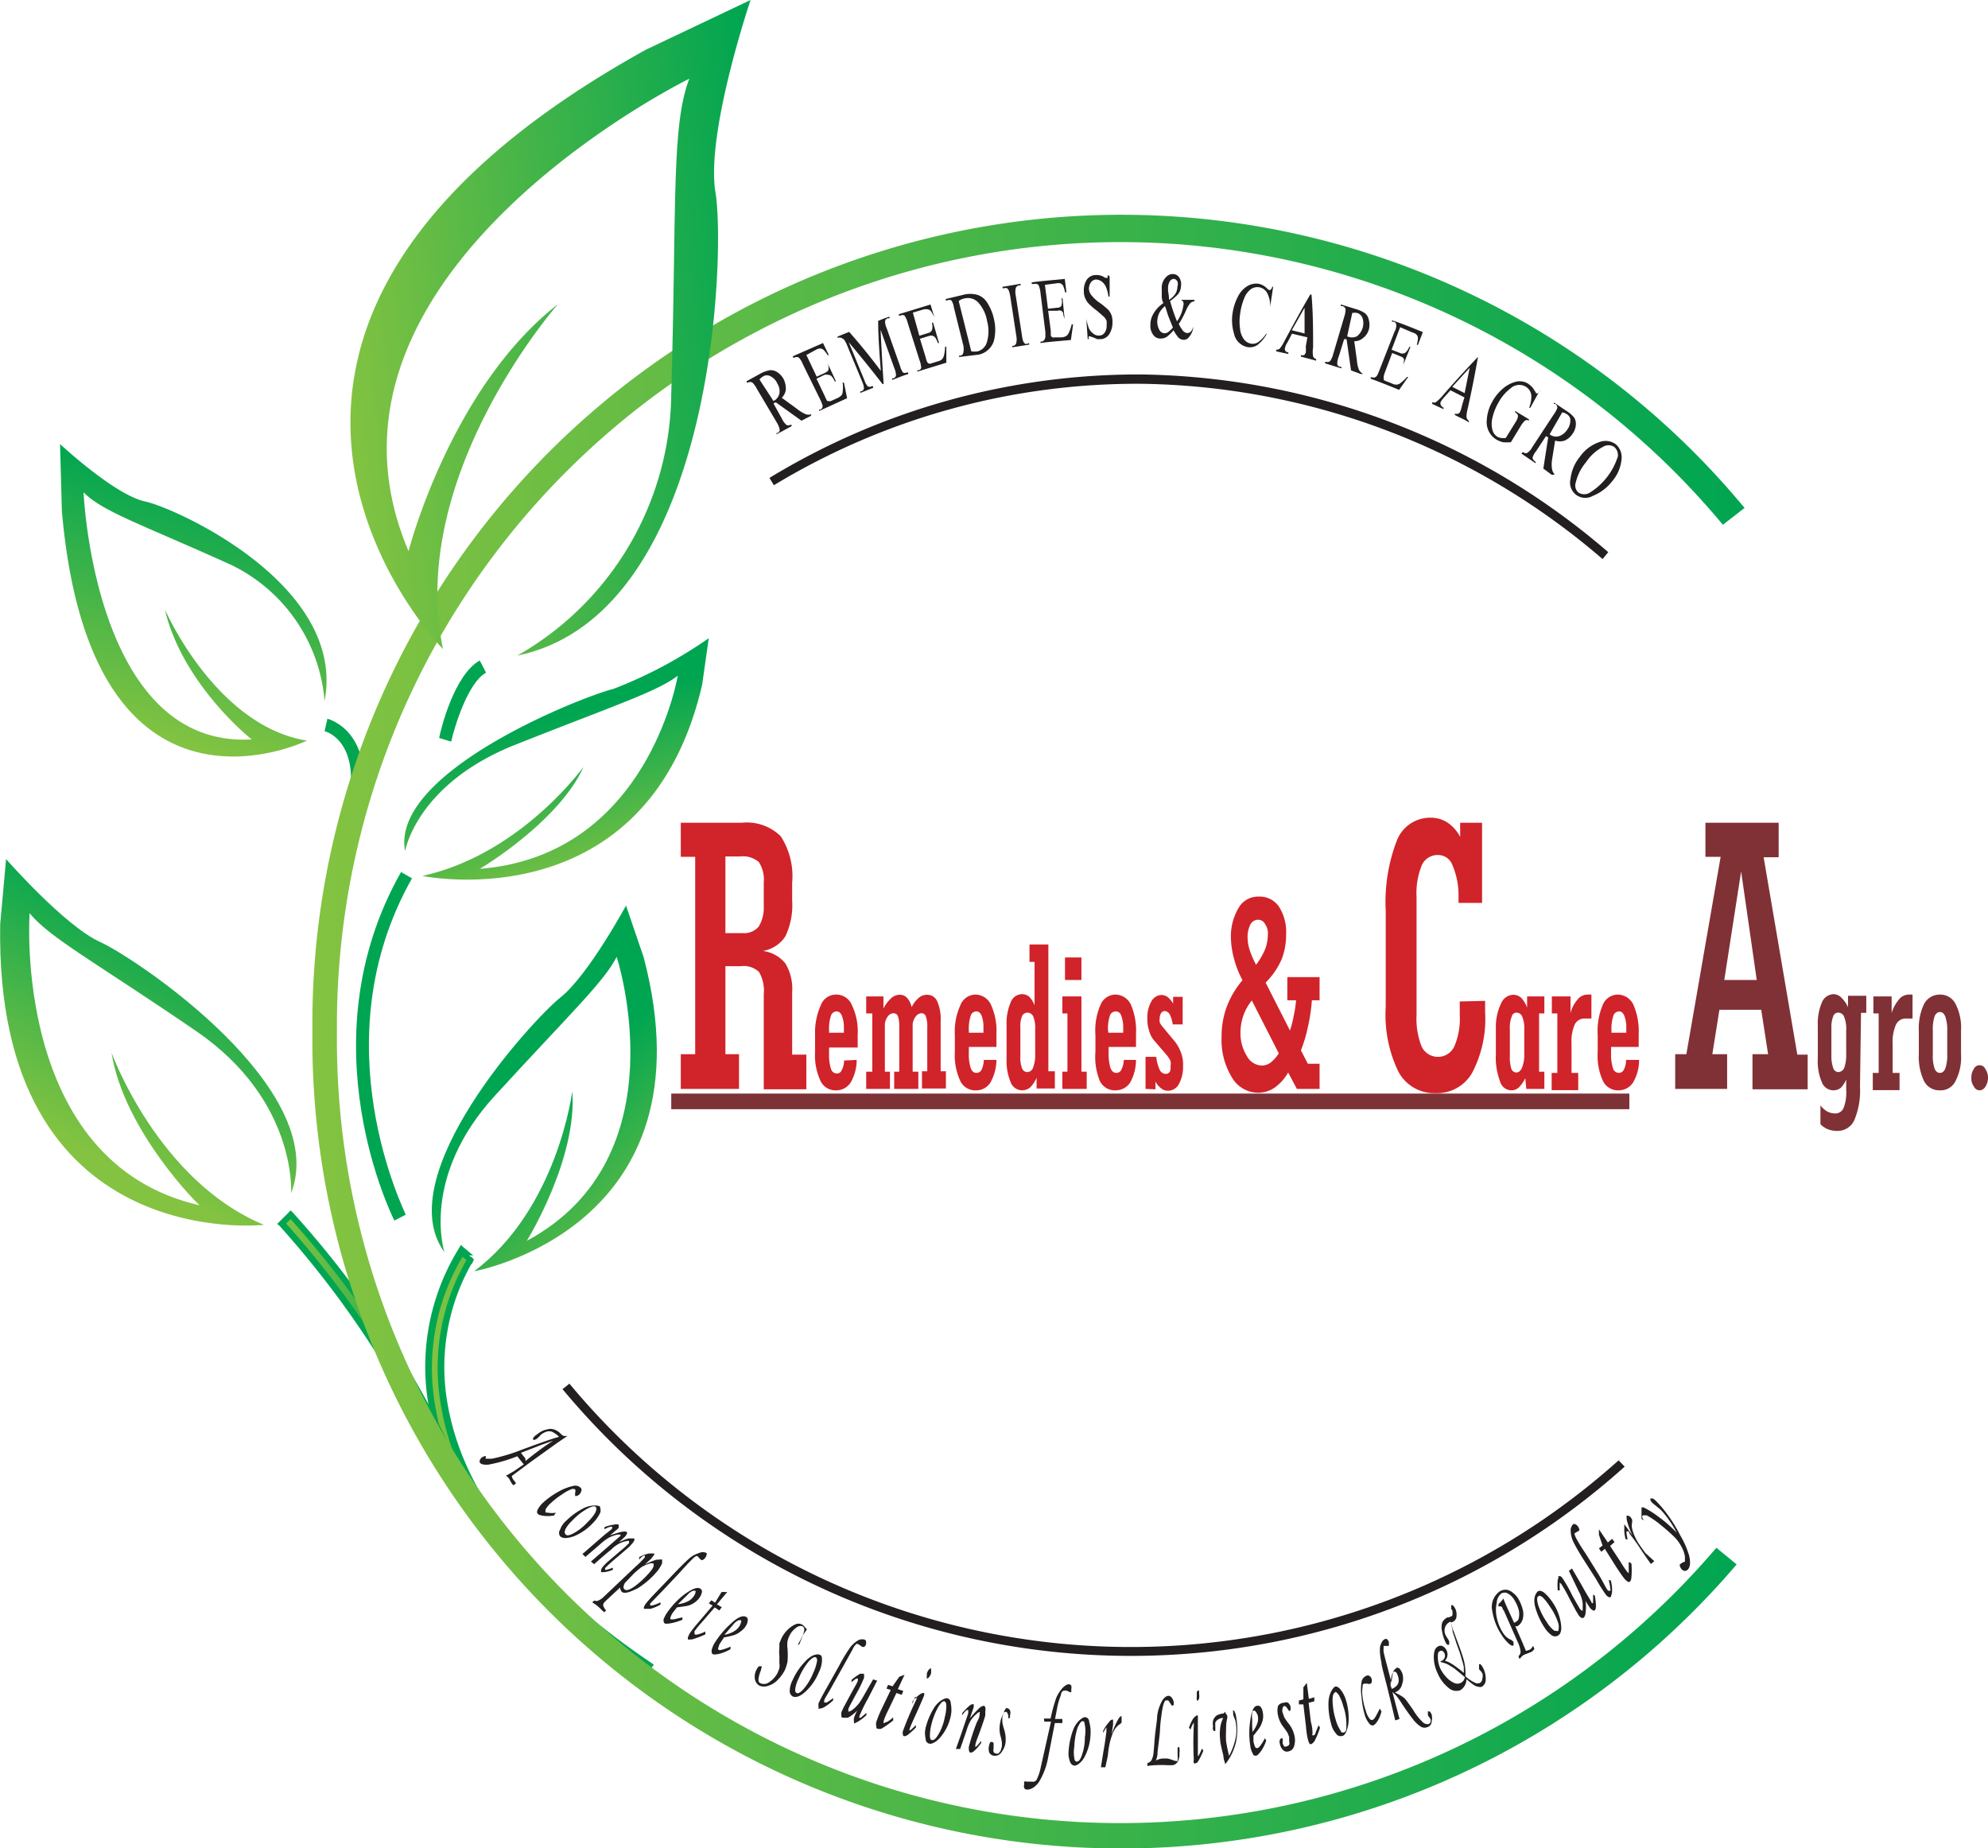 <svg id="Layer_1" data-name="Layer 1" xmlns="http://www.w3.org/2000/svg" xmlns:xlink="http://www.w3.org/1999/xlink" viewBox="0 0 98 91.11"><defs><linearGradient id="linear-gradient" x1="525.25" y1="-335.68" x2="538.13" y2="-335.68" gradientTransform="translate(223.77 635.95) rotate(-74.73)" gradientUnits="userSpaceOnUse"><stop offset="0" stop-color="#84c341"/><stop offset="1" stop-color="#00a551"/></linearGradient><linearGradient id="linear-gradient-2" x1="378.14" y1="-277.84" x2="390.88" y2="-277.84" gradientTransform="matrix(0.43, -0.85, 1.13, 0.58, 184.24, 542.61)" xlink:href="#linear-gradient"/><linearGradient id="linear-gradient-3" x1="704.11" y1="303.38" x2="712.22" y2="303.38" gradientTransform="matrix(-0.34, -1.01, -1.67, 0.48, 806.59, 613.71)" xlink:href="#linear-gradient"/><linearGradient id="linear-gradient-4" x1="971.32" y1="226.05" x2="985.11" y2="226.05" gradientTransform="matrix(-0.5, -0.54, -0.8, 0.7, 732.48, 431.24)" xlink:href="#linear-gradient"/><linearGradient id="linear-gradient-5" x1="52.14" y1="76.59" x2="63.01" y2="76.59" gradientTransform="matrix(1, 0, 0, 1, 0, 0)" xlink:href="#linear-gradient"/><linearGradient id="linear-gradient-6" x1="44.88" y1="70.6" x2="53.43" y2="70.6" gradientTransform="matrix(1, 0, 0, 1, 0, 0)" xlink:href="#linear-gradient"/><linearGradient id="linear-gradient-7" x1="46.4" y1="55.32" x2="116.95" y2="55.32" gradientTransform="matrix(1, 0, 0, 1, 0, 0)" xlink:href="#linear-gradient"/><linearGradient id="linear-gradient-8" x1="125.94" y1="-10.81" x2="144.44" y2="-10.81" gradientTransform="matrix(1.18, -0.13, 0.12, 1.09, -99.75, 50.8)" xlink:href="#linear-gradient"/><linearGradient id="linear-gradient-9" x1="115.39" y1="31.29" x2="115.39" y2="31.29" gradientTransform="matrix(1, 0, 0, 1, 0, 0)" xlink:href="#linear-gradient"/></defs><path d="M39.13,34.49s2.5,5.74,7,6.46c0,0-10.65,5.23-12.08-11.33l-.09-3.29s2.69,2.51,4.19,2.83S48.09,33.27,47,39a8.19,8.19,0,0,0-4.62-6.72c-4.42-2-6.33-2.62-7.26-3.57,0,0,.52,12.64,8.29,12.18C43.43,40.92,40,38.2,39.13,34.49Z" transform="translate(-31 -4.44)" style="fill-rule:evenodd;fill:url(#linear-gradient)"/><path d="M36.5,56.34s2.29,6.32,7.51,8.48c0,0-13.29,1.51-13-14.83l.29-3.2s2.89,3.3,4.64,4.09,11.38,7.23,9.41,12.39c0,0,.32-4.58-4.68-8s-7.21-4.59-8.21-5.81c0,0-.89,12.3,8.39,14.4C40.84,63.91,37.1,60.18,36.5,56.34Z" transform="translate(-31 -4.44)" style="fill-rule:evenodd;fill:url(#linear-gradient-2)"/><path d="M59.76,42.25s-3.09,4.31-7.94,5.37c0,0,11.06,2.3,13.79-9.41l.33-2.31a22,22,0,0,1-4.7,2.5c-1.63.41-11,4.12-10.27,8,0,0,.55-3.31,5.44-5.25s7-2.62,8-3.4c0,0-1.46,8.87-9.76,9.52C54.69,47.26,58.56,44.94,59.76,42.25Z" transform="translate(-31 -4.44)" style="fill-rule:evenodd;fill:url(#linear-gradient-3)"/><path d="M59.21,58.24s-.72,5.78-4.84,8.87c0,0,11.87-2.11,8.36-15.48l-.87-2.55S60,52.52,58.63,53.61s-8.46,8.81-5.72,12.56c0,0-1.21-3.68,2.49-7.72s5.36-5.59,6-6.84c0,0,3.23,9.88-4.43,14C57,65.56,59.47,61.55,59.21,58.24Z" transform="translate(-31 -4.44)" style="fill-rule:evenodd;fill:url(#linear-gradient-4)"/><path d="M53.74,66.09a10.93,10.93,0,0,0-1.4,7.9c.84,4.64,4.32,9,10.32,13.1l.35-.53c-5.85-4-9.23-8.22-10-12.67a10.54,10.54,0,0,1,1.29-7.44l0,0Z" transform="translate(-31 -4.44)" style="fill:url(#linear-gradient-5)"/><path d="M53.61,66a11.09,11.09,0,0,0-1.43,8c.86,4.68,4.35,9.11,10.39,13.2l.13.09.09-.14.35-.52.09-.13-.13-.09c-5.81-3.93-9.17-8.16-10-12.57a10.35,10.35,0,0,1,1.27-7.32l-.26-.19,0,0,.22,0-.48-.4-.13-.12Zm.73.59,0,0-.25-.19a10.65,10.65,0,0,0-1.31,7.56c.82,4.5,4.23,8.8,10.11,12.77l0-.22-.35.53.22,0c-6-4-9.42-8.4-10.25-13a10.76,10.76,0,0,1,1.37-7.78l-.23,0,.47.41.13.1Z" transform="translate(-31 -4.44)" style="fill:#00a551"/><path d="M44.88,64.75h0a47.11,47.11,0,0,1,8,12.16l.57-.28a48.68,48.68,0,0,0-8.1-12.33Z" transform="translate(-31 -4.44)" style="fill:url(#linear-gradient-6)"/><path d="M44.77,64.86A47.78,47.78,0,0,1,52.72,77l.07.15.14-.07.57-.27.14-.07-.06-.14a48.34,48.34,0,0,0-8.14-12.38l-.11-.11-.11.11-.45.45-.11.11Zm.45-.44h0A48.08,48.08,0,0,1,53.29,76.7l.08-.21-.57.28.2.07a48.3,48.3,0,0,0-8-12.2v.22l.44-.44Z" transform="translate(-31 -4.44)" style="fill:#00a551"/><path d="M51.05,47.59" transform="translate(-31 -4.44)" style="fill:none"/><path d="M51,64.32h0c0-.08-4.28-8.47.31-16.58l-.54-.31c-4.77,8.41-.37,17.09-.33,17.18Z" transform="translate(-31 -4.44)" style="fill:#00a551"/><path d="M47,40.49h0c.07,0,1.88.51,1.12,3.85l.61.15c.91-4-1.57-4.61-1.59-4.62Z" transform="translate(-31 -4.44)" style="fill:#00a551"/><path d="M117,29.48A39.88,39.88,0,0,0,46.4,55.31a39.87,39.87,0,0,0,70.21,26.25l-1-.82a38.61,38.61,0,0,1-68-25.43,38.62,38.62,0,0,1,68.32-25Z" transform="translate(-31 -4.44)" style="fill:url(#linear-gradient-7)"/><path d="M58.5,19.44s-7.45,8.46-5.66,17c0,0-15.25-15.56,10-29.55L68,4.44S65.78,11,66.27,13.93s0,20.8-9.77,22.83a15,15,0,0,0,7.59-12.93c.27-9.32,0-13.19.89-15.51,0,0-19.65,9.64-13.84,23.29C51.14,31.61,53.2,23.57,58.5,19.44Z" transform="translate(-31 -4.44)" style="fill-rule:evenodd;fill:url(#linear-gradient-8)"/><path d="M53.24,41h0c.18-.78.83-2.91,1.72-3.4L54.65,37c-1.29.72-1.95,3.51-2,3.82Z" transform="translate(-31 -4.44)" style="fill:#00a551"/><path d="M115.39,31.29" transform="translate(-31 -4.44)" style="fill-rule:evenodd;fill:url(#linear-gradient-9)"/><path d="M56,75.19a37.82,37.82,0,0,0,57.08,3.86" transform="translate(-31 -4.44)" style="fill:none"/><path d="M56,75.19a37.82,37.82,0,0,0,57.08,3.86" transform="translate(-31 -4.44)" style="fill:none"/><path d="M56.31,77.39a.37.37,0,0,1-.08-.19l.93-.69,1.31-.94.5-.34h-.18a.56.56,0,0,1-.17-.13.69.69,0,0,0-.21-.15.6.6,0,0,0-.3-.07,1.57,1.57,0,0,0-.33.08,1.42,1.42,0,0,0-.33.21.47.47,0,0,0-.16.15.09.09,0,0,0,0,.1s0,0,.07,0l.1-.05.11-.1.09-.1a.91.91,0,0,1,.27-.15.44.44,0,0,1,.28,0,1.21,1.21,0,0,1,.35.25c-.4.11-1,.33-1.82.63a9,9,0,0,1-1.49.45c-.16,0-.27,0-.3,0s0,0,0-.12l0,0a.11.11,0,0,0-.08,0l-.11.05a.38.38,0,0,0-.1.13.15.15,0,0,0,0,.14c.06.08.21.11.43.09a7.52,7.52,0,0,0,1.41-.41l.32.4-.48.33-.4.23a.69.69,0,0,1,.15.13l.08.15.07.12.07.07.13-.1Zm.58-1.07c-.1-.11-.16-.2-.21-.26l1-.39.59-.21c-.3.19-.75.5-1.36,1Z" transform="translate(-31 -4.44)" style="fill:#231f20"/><path d="M57.89,79s0-.08,0-.14a1.18,1.18,0,0,1,.26-.32,4,4,0,0,1,.57-.44,2,2,0,0,1,.43-.24.24.24,0,0,1,.2,0,.19.19,0,0,1,0,.16c0,.08,0,.13,0,.16a.09.09,0,0,0,.09,0,.25.25,0,0,0,.12-.07.36.36,0,0,0,.1-.18.15.15,0,0,0-.05-.16.37.37,0,0,0-.34-.08,2.53,2.53,0,0,0-.73.28,3.93,3.93,0,0,0-.74.52,1.35,1.35,0,0,0-.28.34c-.06.11-.06.19,0,.25s.38.14.79.07l.09-.14C58.16,79.06,58,79,57.89,79Z" transform="translate(-31 -4.44)" style="fill:#231f20"/><path d="M59.79,78.78a3.41,3.41,0,0,0-.88.63,1,1,0,0,0-.3.44.28.28,0,0,0,0,.32c.12.12.35.12.69,0a2.71,2.71,0,0,0,.93-.65,1.81,1.81,0,0,0,.35-.49c.06-.15,0-.25,0-.31S60.18,78.59,59.79,78.78Zm.56.22a2,2,0,0,1-.38.47,2.64,2.64,0,0,1-.74.58c-.19.09-.31.11-.37,0s0-.11,0-.2a1.62,1.62,0,0,1,.35-.45,3.06,3.06,0,0,1,.75-.59c.21-.11.34-.14.4-.09S60.4,78.89,60.35,79Z" transform="translate(-31 -4.44)" style="fill:#231f20"/><path d="M61.18,79.71s0,0,0,.06-.18.16-.47.41l-1,.87.15.14.71-.61a2.61,2.61,0,0,1,.45-.34,2,2,0,0,1,.41-.15c.09,0,.14,0,.16,0v0l0,.06-.16.14-1.3,1.13.16.13c.21-.19.49-.44.85-.73a1.61,1.61,0,0,1,.37-.28,1.28,1.28,0,0,1,.39-.13.13.13,0,0,1,.11,0s0,.06,0,.1a4.16,4.16,0,0,1-.42.38l-.62.53a2.27,2.27,0,0,0-.22.22.53.53,0,0,0-.12.19c0,.06,0,.1,0,.11s.09,0,.17,0L61,81.9l.21-.07,0-.11a2,2,0,0,1-.32.11l-.06,0s0,0,0-.09a8.39,8.39,0,0,1,.65-.58l.53-.46.13-.14a.6.6,0,0,0,.12-.17.1.1,0,0,0,0-.11s-.11,0-.23,0-.29.09-.52.18a3.34,3.34,0,0,0,.3-.27.4.4,0,0,0,.09-.14.06.06,0,0,0,0-.08c-.09-.08-.37,0-.83.16l.28-.24a.7.7,0,0,0,.15-.14l0-.06V79.6a.41.41,0,0,0-.23,0,2,2,0,0,0-.47.12l0,.11C61,79.71,61.15,79.68,61.18,79.71Z" transform="translate(-31 -4.44)" style="fill:#231f20"/><path d="M62.79,81.13s0,.05,0,.08a4.39,4.39,0,0,1-.47.47l-1.54,1.46a.87.87,0,0,1-.28.2.21.21,0,0,1-.2,0l-.11.09a2,2,0,0,1,.31.22l.28.27.1-.09a.66.66,0,0,1-.15-.26.33.33,0,0,1,.06-.14l.1-.1.68-.63a.34.34,0,0,0,.09.22c.15.1.4,0,.77-.18a4,4,0,0,0,1-.88,2.12,2.12,0,0,0,.21-.35c0-.09,0-.15,0-.18s-.15,0-.29,0a5.09,5.09,0,0,0-.56.23l.3-.27.1-.13a.24.24,0,0,0,.06-.09l0-.05s-.13,0-.26,0a2.3,2.3,0,0,0-.48.18l0,.13C62.63,81.16,62.76,81.11,62.79,81.13Zm-.57.91a4.92,4.92,0,0,1,.38-.33,1.62,1.62,0,0,1,.42-.19.3.3,0,0,1,.2,0s0,.07,0,.13a.78.78,0,0,1-.12.21,4.53,4.53,0,0,1-.73.72c-.29.22-.48.29-.57.22s-.08-.15,0-.32Z" transform="translate(-31 -4.44)" style="fill:#231f20"/><path d="M63.17,83.58a.23.23,0,0,1-.12,0s0,0,0-.09l.64-.66.81-.86c.28-.31.47-.52.58-.62a1,1,0,0,1,.22-.19.1.1,0,0,1,.09,0l.08.09.08.08a.09.09,0,0,0,.11,0,.33.33,0,0,0,.11-.1.42.42,0,0,0,.06-.14.1.1,0,0,0,0-.09.42.42,0,0,0-.37,0,1.34,1.34,0,0,0-.51.29c-.11.1-.33.31-.64.63l-.85.89c-.32.33-.53.56-.62.68a.53.53,0,0,0-.09.16.11.11,0,0,0,0,.1c.06,0,.16,0,.32,0a2.13,2.13,0,0,0,.49-.21l0-.11A1.89,1.89,0,0,1,63.17,83.58Z" transform="translate(-31 -4.44)" style="fill:#231f20"/><path d="M64.21,84.27c-.07,0-.12,0-.15,0a.12.12,0,0,1,0-.12.83.83,0,0,1,.13-.24l.18-.23.48-.07a1,1,0,0,0,.39-.17,1,1,0,0,0,.25-.25.69.69,0,0,0,.11-.26.16.16,0,0,0-.07-.17c-.15-.1-.4,0-.78.27a4,4,0,0,0-.83.86,1.69,1.69,0,0,0-.21.38c0,.1,0,.16.06.2s.43,0,.87-.18l0-.12Zm.68-1.21a.71.71,0,0,1,.27-.2s.09,0,.12,0,0,.05,0,.11a.56.56,0,0,1-.09.17.73.73,0,0,1-.24.22,1.43,1.43,0,0,1-.53.16Z" transform="translate(-31 -4.44)" style="fill:#231f20"/><path d="M66.25,83.45l-.18-.12-.13.15.19.11-.73.86c-.18.21-.3.37-.38.48a1.13,1.13,0,0,0-.11.23s0,.09,0,.1.1,0,.2,0a4.59,4.59,0,0,0,.66-.25l0-.14a2,2,0,0,1-.36.14.29.29,0,0,1-.17,0l0-.05a.19.19,0,0,1,0-.11,4.44,4.44,0,0,1,.37-.45l.62-.72.23.15.12-.16-.24-.14.51-.61-.28,0Z" transform="translate(-31 -4.44)" style="fill:#231f20"/><path d="M66.57,85.77a.19.19,0,0,1-.15,0,.1.1,0,0,1,0-.12.6.6,0,0,1,.11-.25l.16-.24a4.68,4.68,0,0,0,.48-.11,1.09,1.09,0,0,0,.37-.21.78.78,0,0,0,.24-.27.51.51,0,0,0,.08-.26.15.15,0,0,0-.08-.16c-.15-.09-.41,0-.76.34a4.43,4.43,0,0,0-.77.91,1.11,1.11,0,0,0-.17.4c0,.1,0,.16.07.19s.43,0,.86-.25l0-.13A2,2,0,0,1,66.57,85.77Zm.58-1.25a.74.74,0,0,1,.26-.21s.09,0,.12,0a.11.11,0,0,1,0,.1.6.6,0,0,1-.07.18.75.75,0,0,1-.23.24,1.35,1.35,0,0,1-.52.2Z" transform="translate(-31 -4.44)" style="fill:#231f20"/><path d="M70.58,85.05l.2-.29-.1-.1a.48.48,0,0,0-.15-.14.38.38,0,0,0-.33,0,1.27,1.27,0,0,0-.38.27,1.48,1.48,0,0,0-.3.42l-.1.24,0,.25a1.53,1.53,0,0,0,0,.36c0,.18,0,.3,0,.36a.92.92,0,0,1,0,.26l-.08.21a1.2,1.2,0,0,1-.4.46.43.43,0,0,1-.45.07.13.13,0,0,1-.09-.1.32.32,0,0,1,0-.17,1.8,1.8,0,0,1,.07-.27.74.74,0,0,0,.06-.2.08.08,0,0,0,0-.1s-.06,0-.11,0a.4.4,0,0,0-.12.16.71.71,0,0,0-.09.45.47.47,0,0,0,.23.35.6.6,0,0,0,.44,0,1,1,0,0,0,.46-.29,1.85,1.85,0,0,0,.35-.48,2.19,2.19,0,0,0,.13-.41,3.91,3.91,0,0,0,0-.66,1.44,1.44,0,0,1,0-.35,1.34,1.34,0,0,1,.09-.26,1,1,0,0,1,.33-.4.33.33,0,0,1,.32-.08.21.21,0,0,1,.09.18,1.06,1.06,0,0,1-.11.33,3.26,3.26,0,0,1-.21.39l.07,0Z" transform="translate(-31 -4.44)" style="fill:#231f20"/><path d="M70.68,86.36a3.15,3.15,0,0,0-.61.91,1.19,1.19,0,0,0-.14.52.3.3,0,0,0,.15.28c.16.07.37,0,.64-.25a2.65,2.65,0,0,0,.64-.93,1.42,1.42,0,0,0,.16-.59c0-.16,0-.25-.12-.29S71,86,70.68,86.36Zm.59,0a2.29,2.29,0,0,1-.19.57,2.82,2.82,0,0,1-.49.8c-.14.15-.25.21-.32.17s-.07-.08-.07-.19a1.74,1.74,0,0,1,.18-.55,3.3,3.3,0,0,1,.48-.81c.16-.17.28-.25.35-.21S71.29,86.25,71.27,86.38Z" transform="translate(-31 -4.44)" style="fill:#231f20"/><path d="M71.75,88.37q-.1,0-.12,0s0,0,0-.09.16-.29.44-.81l.56-1,.41-.74a.66.66,0,0,1,.17-.24.08.08,0,0,1,.09,0l.1.06s.07.06.1.07a.13.13,0,0,0,.11,0,.23.23,0,0,0,.08-.12.39.39,0,0,0,0-.15.1.1,0,0,0-.07-.08.41.41,0,0,0-.36.06,1.33,1.33,0,0,0-.41.41,8.35,8.35,0,0,0-.46.77l-.61,1.09c-.23.4-.37.68-.43.81a.79.79,0,0,0,0,.17s0,.08,0,.09.17,0,.31-.09a2.15,2.15,0,0,0,.41-.32v-.11A2.83,2.83,0,0,1,71.75,88.37Z" transform="translate(-31 -4.44)" style="fill:#231f20"/><path d="M73.5,88.17a1.83,1.83,0,0,1-.38.48c-.15.13-.25.18-.3.16s0,0,0,0l0-.1c0-.07.14-.3.35-.7a6.55,6.55,0,0,0,.42-.85.31.31,0,0,0,0-.15s0-.06,0-.06-.1,0-.19,0a3,3,0,0,0-.42.3l0,.12a1.33,1.33,0,0,1,.23-.18.15.15,0,0,1,.08,0s0,0,0,.08-.16.33-.37.72l-.34.63-.1.22a.58.58,0,0,0,0,.2.07.07,0,0,0,.06.08s.14,0,.25,0a1.74,1.74,0,0,0,.47-.36,2.38,2.38,0,0,0-.16.36.51.51,0,0,0,0,.2s0,.07,0,.08.29-.1.61-.41l0-.11-.28.24-.07,0,0,0,0-.07a7.64,7.64,0,0,1,.43-.88l.45-.88-.2-.06Z" transform="translate(-31 -4.44)" style="fill:#231f20"/><path d="M75,87.57l-.22-.07-.08.18.21.07-.48,1a6.12,6.12,0,0,0-.23.57.51.51,0,0,0,0,.24c0,.06,0,.09.06.1a.4.4,0,0,0,.19,0,4.91,4.91,0,0,0,.58-.41l0-.15a1.66,1.66,0,0,1-.31.23c-.08,0-.13.07-.16.06l0,0,0-.11a3.58,3.58,0,0,1,.22-.52l.41-.86.26.09.08-.19-.27-.09.33-.71-.26.1Z" transform="translate(-31 -4.44)" style="fill:#231f20"/><path d="M76.11,88.1a.11.11,0,0,1,.07,0v0l0,.11a16.1,16.1,0,0,0-.67,1.57.34.34,0,0,0,0,.17.08.08,0,0,0,.06.08s.09,0,.17-.06a3.9,3.9,0,0,0,.41-.37l0-.12c-.19.19-.29.28-.32.27l0,0v0c0-.13.19-.5.46-1.11.16-.37.26-.59.27-.64v-.1l0,0c-.06,0-.13,0-.23.08a1.76,1.76,0,0,0-.35.34l0,.12A2.45,2.45,0,0,1,76.11,88.1Zm.68-1.35a.42.42,0,0,0-.1.2v.15a.08.08,0,0,0,0,.08s.08,0,.11-.07a.42.42,0,0,0,.1-.2v-.14s0-.07,0-.08S76.82,86.7,76.79,86.75Z" transform="translate(-31 -4.44)" style="fill:#231f20"/><path d="M77.06,88.61a3.48,3.48,0,0,0-.43,1,1.17,1.17,0,0,0,0,.54c0,.15.09.23.2.25s.35-.09.57-.37a2.38,2.38,0,0,0,.47-1,1.51,1.51,0,0,0,0-.61c0-.15-.08-.24-.17-.26S77.3,88.25,77.06,88.61Zm.59-.09a2.32,2.32,0,0,1-.08.59,2.57,2.57,0,0,1-.34.88c-.11.17-.2.25-.29.23s-.08-.07-.1-.18a2.29,2.29,0,0,1,.07-.57,3.51,3.51,0,0,1,.34-.88c.13-.21.23-.3.3-.28S77.64,88.39,77.65,88.52Z" transform="translate(-31 -4.44)" style="fill:#231f20"/><path d="M78.65,88.74s.07,0,.08,0,0,0,0,.07l0,.09-.34,1-.27.76.21,0,.32-.92a2.16,2.16,0,0,1,.18-.45,1.46,1.46,0,0,1,.3-.35c.07-.07.12-.1.16-.1s0,0,0,.09,0,.17-.13.4a10.29,10.29,0,0,0-.39,1.18.54.54,0,0,0,0,.24.11.11,0,0,0,.07.09s.1,0,.18-.08a2.43,2.43,0,0,0,.35-.4l0-.1-.15.18a.83.83,0,0,1-.14.13l0,0v-.08c0-.13.11-.37.24-.73s.22-.64.25-.75l0-.2a.47.47,0,0,0,0-.2.11.11,0,0,0-.07-.08.4.4,0,0,0-.22.11,5.68,5.68,0,0,0-.47.51L79,88.6a.92.92,0,0,0,0-.09v-.06l0,0a.28.28,0,0,0-.2.07,2.68,2.68,0,0,0-.37.38l0,.1A1.6,1.6,0,0,1,78.65,88.74Z" transform="translate(-31 -4.44)" style="fill:#231f20"/><path d="M80.49,88.89a1.07,1.07,0,0,0-.18.45,1.43,1.43,0,0,0,0,.64,2.45,2.45,0,0,1,.08.35v.2l-.06.21a.85.85,0,0,1-.11.14.24.24,0,0,1-.14,0,.14.14,0,0,1-.1-.08.29.29,0,0,1,0-.16l0-.06v-.19s0-.07-.07-.07a.14.14,0,0,0-.09,0,.59.59,0,0,0-.06.16.64.64,0,0,0,0,.34.28.28,0,0,0,.23.17.37.37,0,0,0,.37-.16,1,1,0,0,0,.21-.49,1.63,1.63,0,0,0-.07-.64,2.65,2.65,0,0,1-.09-.37v-.22a.51.51,0,0,1,.08-.21c0-.06.07-.08.11-.07s.08.07.11.2a.49.49,0,0,0,0,.13l0,0s0,0,.08-.05l0-.12a.35.35,0,0,0,0-.23.21.21,0,0,0-.17-.12A.32.32,0,0,0,80.49,88.89Z" transform="translate(-31 -4.44)" style="fill:#231f20"/><path d="M82.48,89.31l.33,0-.5,2.23a2.53,2.53,0,0,1-.2.62.21.21,0,0,1-.23.11l-.2,0-.09,0a.1.1,0,0,0-.1,0,.38.38,0,0,0,0,.14.25.25,0,0,0,0,.17.14.14,0,0,0,.14.08c.18,0,.37-.09.57-.35a3.42,3.42,0,0,0,.46-1.19L83,89.38l.37,0,0-.2-.36,0,.11-.58a3.38,3.38,0,0,1,.18-.6c0-.15.11-.22.17-.22l.1,0,.16.07a.08.08,0,0,0,.08,0l0-.14a.43.43,0,0,0,0-.17.13.13,0,0,0-.12-.07c-.09,0-.19.06-.31.18a1.78,1.78,0,0,0-.32.51,8.3,8.3,0,0,0-.27,1l-.33,0Z" transform="translate(-31 -4.44)" style="fill:#231f20"/><path d="M83.92,89.67a3.64,3.64,0,0,0-.24,1.07,1.19,1.19,0,0,0,.06.53c.05.14.14.21.24.21s.34-.14.5-.46a2.59,2.59,0,0,0,.28-1.1,1.76,1.76,0,0,0-.07-.61c0-.14-.12-.22-.21-.22S84.09,89.27,83.92,89.67Zm.56-.19a1.78,1.78,0,0,1,0,.6,2.62,2.62,0,0,1-.16.92c-.07.19-.15.29-.24.28s-.1-.06-.12-.16a1.65,1.65,0,0,1,0-.58,3.41,3.41,0,0,1,.16-.93c.1-.21.17-.33.26-.32S84.45,89.35,84.48,89.48Z" transform="translate(-31 -4.44)" style="fill:#231f20"/><path d="M85.61,91a5.09,5.09,0,0,1,.11-.7,3.25,3.25,0,0,1,.11-.35,1.64,1.64,0,0,1,.15-.3,1.29,1.29,0,0,1,.16-.17.76.76,0,0,0,.15-.12l0-.13,0-.13,0-.06c-.06,0-.11.06-.17.16a3.83,3.83,0,0,0-.32.75l.07-.49c0-.1,0-.17,0-.19l0-.06,0,0c-.05,0-.12,0-.21.14a1.61,1.61,0,0,0-.28.42l0,.1a2.86,2.86,0,0,1,.16-.28l0,0s0,0,0,.07a1.14,1.14,0,0,1,0,.15q-.06.5-.15,1l-.12.75h.22Z" transform="translate(-31 -4.44)" style="fill:#231f20"/><path d="M87.94,91.46a4.64,4.64,0,0,1,.62,0h.23a.35.35,0,0,0,.28-.2.81.81,0,0,0,.07-.42.5.5,0,0,0,0-.2l0-.08s-.08,0-.09.06v.12l0,.14a1,1,0,0,1,0,.15.25.25,0,0,1,0,.15l0,.08a.65.65,0,0,1-.25-.06l-.23-.07H88.3a.87.87,0,0,0-.32.1,1.14,1.14,0,0,0,.08-.32c0-.19.07-.56.12-1.12a6.85,6.85,0,0,1,.07-.76,4.41,4.41,0,0,1,.09-.52,1,1,0,0,1,.1-.24.14.14,0,0,1,.06,0,.12.12,0,0,1,.09,0,1,1,0,0,1,.11.15.56.56,0,0,0,.08.11.1.1,0,0,0,.08-.06v-.11a.47.47,0,0,0-.09-.22c-.06-.07-.11-.11-.19-.1s-.21.09-.3.26a2,2,0,0,0-.24.77c0,.22-.08.6-.12,1.11s-.05.65-.07.78a1.07,1.07,0,0,1-.09.26.41.41,0,0,1-.2.14l0,.14A2.13,2.13,0,0,1,87.94,91.46Z" transform="translate(-31 -4.44)" style="fill:#231f20"/><path d="M89.85,89.36l0,0s0,0,0,0v.12a16.46,16.46,0,0,0,0,1.71.35.35,0,0,0,0,.17.09.09,0,0,0,.09,0s.08,0,.14-.12a3.39,3.39,0,0,0,.24-.5l-.07-.1c-.1.25-.17.37-.2.38l0,0,0,0c0-.14,0-.54,0-1.21,0-.41,0-.64,0-.69l0-.1A.1.1,0,0,0,90,89s-.1.06-.18.16a2.16,2.16,0,0,0-.21.45l.08.09A1.19,1.19,0,0,1,89.85,89.36ZM90,87.85a1.34,1.34,0,0,0,0,.21.3.3,0,0,0,0,.15.11.11,0,0,0,0,.06c.06,0,.08,0,.11-.11a.54.54,0,0,0,0-.22l0-.14s0-.06-.07,0S90,87.78,90,87.85Z" transform="translate(-31 -4.44)" style="fill:#231f20"/><path d="M91.41,88.9l0-.08s0,0,0,0,0,0-.1.09a.8.8,0,0,0-.35.11.49.49,0,0,0-.16.24.7.7,0,0,0,0,.29.24.24,0,0,0,0,.16s0,.06.06.06l.05,0v-.09l0-.1a.58.58,0,0,1,0-.13.18.18,0,0,1,.05-.17.47.47,0,0,1,.34-.15,1.47,1.47,0,0,0-.15.5,2.26,2.26,0,0,0,0,.58c0,.15.07.42.16.79,0,.18.08.32.09.41a2.75,2.75,0,0,0,.54-1.14,3.29,3.29,0,0,0,0-1.17.84.84,0,0,0-.07-.26s0-.07-.08-.07,0,0,0,.06v.13a1.22,1.22,0,0,0,.07.2.68.68,0,0,1,.06.21,2.17,2.17,0,0,1,0,.71,3.43,3.43,0,0,1-.33.92,7.3,7.3,0,0,1-.15-.73,4.53,4.53,0,0,1,0-.52c0-.18,0-.38.06-.62A.23.23,0,0,0,91.41,88.9Z" transform="translate(-31 -4.44)" style="fill:#231f20"/><path d="M93.1,90.53a.24.24,0,0,1-.12.09s-.07,0-.11-.06a1.92,1.92,0,0,1-.08-.27l0-.29c.16-.19.25-.32.3-.39a1.24,1.24,0,0,0,.16-.39.92.92,0,0,0,0-.37.62.62,0,0,0-.1-.26.18.18,0,0,0-.17-.06c-.18,0-.29.28-.35.75a4,4,0,0,0,0,1.2,1,1,0,0,0,.13.41c0,.08.1.11.17.1s.34-.28.49-.75l-.07-.11A1.92,1.92,0,0,1,93.1,90.53Zm-.37-1.33a1,1,0,0,1,0-.33c0-.06,0-.09.08-.1a.11.11,0,0,1,.1.06A.93.93,0,0,1,93,89a.75.75,0,0,1,0,.33,1.38,1.38,0,0,1-.26.49C92.73,89.61,92.72,89.41,92.73,89.2Z" transform="translate(-31 -4.44)" style="fill:#231f20"/><path d="M94,88.54A1,1,0,0,0,94,89a1.39,1.39,0,0,0,.27.58c.11.14.17.24.21.3l.07.19v.21a.29.29,0,0,1,0,.17.22.22,0,0,1-.13.08.13.13,0,0,1-.12,0l-.07-.14v-.13l0-.11s-.06-.05-.08,0a.08.08,0,0,0-.06.08.22.22,0,0,0,0,.16.54.54,0,0,0,.15.31.26.26,0,0,0,.27.08.36.36,0,0,0,.29-.28,1,1,0,0,0,0-.54,1.4,1.4,0,0,0-.29-.57,2.41,2.41,0,0,1-.21-.31l-.07-.21a.33.33,0,0,1,0-.22.13.13,0,0,1,.07-.11s.1,0,.17.14a.65.65,0,0,0,.09.11h0a.09.09,0,0,0,.06-.07v-.14a.41.41,0,0,0-.12-.2.24.24,0,0,0-.2,0A.36.36,0,0,0,94,88.54Z" transform="translate(-31 -4.44)" style="fill:#231f20"/><path d="M95.25,88.21l-.22.06,0,.19.22,0,.13,1.1a3.87,3.87,0,0,0,.09.61.86.86,0,0,0,.09.24.11.11,0,0,0,.1,0s.09-.06.14-.14a3.66,3.66,0,0,0,.27-.66L96,89.49l-.15.37c0,.08-.08.13-.1.13l-.05,0a.3.3,0,0,1,0-.1c0-.1,0-.29-.08-.57l-.11-.94.28-.07,0-.2-.27.08-.1-.79-.17.22Z" transform="translate(-31 -4.44)" style="fill:#231f20"/><path d="M96.49,88.34a3.4,3.4,0,0,0,.13,1.08,1.07,1.07,0,0,0,.24.48.26.26,0,0,0,.28.12c.17,0,.27-.26.33-.61a3,3,0,0,0-.11-1.13,1.58,1.58,0,0,0-.27-.54c-.1-.13-.2-.18-.28-.15S96.51,87.9,96.49,88.34ZM97,88a2.37,2.37,0,0,1,.22.56,2.63,2.63,0,0,1,.15.93c0,.21,0,.32-.12.35s-.12,0-.18-.11a1.78,1.78,0,0,1-.23-.53,3.39,3.39,0,0,1-.15-.93q0-.36.12-.39C96.82,87.81,96.88,87.85,97,88Z" transform="translate(-31 -4.44)" style="fill:#231f20"/><path d="M98.65,89.23a.14.14,0,0,1-.14-.07,1,1,0,0,1-.18-.38,3.15,3.15,0,0,1-.16-.69,1.5,1.5,0,0,1,0-.49c0-.09,0-.15.09-.16s.08,0,.15,0a.21.21,0,0,0,.15,0,.1.1,0,0,0,.06-.08.39.39,0,0,0,0-.14.27.27,0,0,0-.11-.16.15.15,0,0,0-.17,0,.39.39,0,0,0-.22.28,2.45,2.45,0,0,0,0,.76,4.25,4.25,0,0,0,.16.89,1.18,1.18,0,0,0,.2.39c.07.1.15.14.23.11s.29-.26.39-.68l-.08-.14C98.85,89,98.76,89.2,98.65,89.23Z" transform="translate(-31 -4.44)" style="fill:#231f20"/><path d="M99.64,87.85l.2.19c.07.09.17.23.29.42.26.39.44.63.53.74a1.44,1.44,0,0,0,.4.37.36.36,0,0,0,.33,0,.27.27,0,0,0,.18-.25.69.69,0,0,0,0-.37.56.56,0,0,0-.09-.14s-.07,0-.09,0,0,0,0,.07V89l.07.1.06.09a.28.28,0,0,1,0,.13.17.17,0,0,1-.09.11.32.32,0,0,1-.29-.09,2.68,2.68,0,0,1-.48-.61c-.18-.26-.32-.45-.41-.56A1.34,1.34,0,0,0,100,88l-.24-.13a.55.55,0,0,0,.36-.41.82.82,0,0,0,0-.55,1,1,0,0,0-.14-.23c-.06,0-.11-.07-.15,0a.3.3,0,0,0-.15.19,2.38,2.38,0,0,0-.08.54l-.23-.88c-.09-.33-.14-.54-.16-.64a.7.7,0,0,1,0-.23.12.12,0,0,1,0-.08h.07l.18,0a.11.11,0,0,0,0-.08.36.36,0,0,0,0-.14l-.08-.11a.11.11,0,0,0-.12,0,.29.29,0,0,0-.13.12.88.88,0,0,0-.1.26,1.72,1.72,0,0,0,0,.33,3,3,0,0,0,.07.44c0,.17.14.62.32,1.36l.36,1.49.21-.07Zm-.09-.32c0-.42.09-.64.16-.67s.06,0,.09,0a.28.28,0,0,1,.09.14.7.7,0,0,1,.06.27.41.41,0,0,1-.08.25.75.75,0,0,1-.26.18Z" transform="translate(-31 -4.44)" style="fill:#231f20"/><path d="M102.8,84.08a.61.61,0,0,0-.08-.37.49.49,0,0,0-.1-.13.07.07,0,0,0-.08,0s0,0,0,.06l0,.12.06.08s0,.07,0,.09a.3.3,0,0,1,0,.11.08.08,0,0,1-.06.08l-.12.05-.06,0a.54.54,0,0,0-.27.27.86.86,0,0,0,0,.43,2.13,2.13,0,0,0,.15.49.44.44,0,0,0,.11.16s.07,0,.09,0l0-.06,0-.11-.06-.11a1.65,1.65,0,0,1-.13-.22.52.52,0,0,1,0-.4.48.48,0,0,1,.26-.24l.09.4c0,.14.08.29.13.46s.08.25.17.5a5.14,5.14,0,0,1,.17.54,2.51,2.51,0,0,1,.09.34l0,.29a5.1,5.1,0,0,0-.6-.45,1.36,1.36,0,0,0-.33-.15.45.45,0,0,0,.07-.53.42.42,0,0,0-.17-.18.23.23,0,0,0-.23,0c-.14.06-.21.22-.22.48a1.86,1.86,0,0,0,.19.85,1.81,1.81,0,0,0,.53.71.57.57,0,0,0,.59.12.64.64,0,0,0,.3-.54c.19.16.31.25.37.29a.49.49,0,0,0,.22.08.23.23,0,0,0,.17,0,.41.41,0,0,0,.19-.38,1.14,1.14,0,0,0-.15-.58.64.64,0,0,0-.1-.14.07.07,0,0,0-.08,0s0,0,0,.07l0,.13s0,.07.08.12l.08.11a.45.45,0,0,1,0,.28.24.24,0,0,1-.11.2.29.29,0,0,1-.24,0,2.11,2.11,0,0,1-.48-.32,2.83,2.83,0,0,0-.07-.76c-.05-.19-.16-.53-.34-1l-.22-.59-.09-.31A.32.32,0,0,0,102.8,84.08Zm-.76,2.3a1.6,1.6,0,0,1,.35.12l.29.18s.23.18.53.44a.36.36,0,0,1-.2.28.36.36,0,0,1-.33,0,1.1,1.1,0,0,1-.39-.29,1.66,1.66,0,0,1-.29-.42,1.4,1.4,0,0,1-.12-.55c0-.17,0-.28.12-.31a.09.09,0,0,1,.11,0,.31.31,0,0,1,.1.12.29.29,0,0,1,0,.22.31.31,0,0,1-.21.17Z" transform="translate(-31 -4.44)" style="fill:#231f20"/><path d="M105,83.63h0l.06.06s0,.07.07.14l.68,1.54a1.49,1.49,0,0,1,.15.5.33.33,0,0,1-.11.22l.06.14a.7.7,0,0,1,.21-.21l.18-.07.2-.08a.51.51,0,0,0,.14-.15l-.07-.15a.42.42,0,0,1-.15.19.8.8,0,0,1-.2.06l-.17-.41-.35-.8.1,0a.6.6,0,0,0,.26-.34.94.94,0,0,0,0-.5,2,2,0,0,0-.21-.51,1,1,0,0,0-.27-.3.64.64,0,0,0-.31-.15.55.55,0,0,0-.34.08.94.94,0,0,0-.36,1A2.89,2.89,0,0,0,105,85a2.21,2.21,0,0,0,.36.45c.11.1.2.14.25.11l0-.06,0-.11a.35.35,0,0,0-.16-.13.79.79,0,0,1-.23-.16,1.24,1.24,0,0,1-.18-.25,2.19,2.19,0,0,1-.26-.69,1.62,1.62,0,0,1,0-.69A.65.65,0,0,1,105,83a.32.32,0,0,1,.34,0,.85.85,0,0,1,.32.33,1.73,1.73,0,0,1,.21.49.94.94,0,0,1,0,.39.26.26,0,0,1-.12.17l-.11.06-.33-.72c-.09-.2-.16-.36-.2-.48a1.17,1.17,0,0,1-.24.27l0,.12Z" transform="translate(-31 -4.44)" style="fill:#231f20"/><path d="M106.68,83.66a3.5,3.5,0,0,0,.45,1,1.32,1.32,0,0,0,.37.4.29.29,0,0,0,.32,0c.14-.1.18-.32.11-.68a2.47,2.47,0,0,0-.43-1,2.08,2.08,0,0,0-.41-.45c-.13-.08-.24-.1-.32,0S106.57,83.24,106.68,83.66Zm.34-.5a2.37,2.37,0,0,1,.37.46,3,3,0,0,1,.43.85c.05.19,0,.32,0,.36s-.11,0-.2,0a1.59,1.59,0,0,1-.38-.44,3.43,3.43,0,0,1-.42-.84c-.06-.23-.06-.37,0-.41S106.92,83.08,107,83.16Z" transform="translate(-31 -4.44)" style="fill:#231f20"/><path d="M108.83,82.9a1.58,1.58,0,0,1,.19.58c0,.2,0,.31,0,.35s0,0-.06,0l-.07-.07s-.17-.28-.39-.68a6.6,6.6,0,0,0-.47-.83.38.38,0,0,0-.11-.11s0,0-.07,0,0,.08-.06.18a2.79,2.79,0,0,0,0,.52l.1,0a2.09,2.09,0,0,1,0-.29.17.17,0,0,1,0-.09s0,0,.07.06a7.1,7.1,0,0,1,.4.71l.33.62.12.2a.51.51,0,0,0,.15.15s.08,0,.1,0a.37.37,0,0,0,.1-.25,2,2,0,0,0,0-.59c.08.14.16.25.21.33a.42.42,0,0,0,.15.13.08.08,0,0,0,.1,0c.07-.06.07-.3,0-.72l-.09-.05a2.78,2.78,0,0,1,0,.36s0,.06,0,.06h0l-.06,0c0-.06-.21-.35-.48-.85l-.5-.86-.15.12Z" transform="translate(-31 -4.44)" style="fill:#231f20"/><path d="M110.38,82.75a.14.14,0,0,1,0,.11s0,0-.08,0-.18-.28-.48-.78l-.62-1q-.35-.52-.45-.72a1.23,1.23,0,0,1-.12-.25.08.08,0,0,1,0-.09l.1-.06.11-.06a.09.09,0,0,0,0-.1.29.29,0,0,0-.08-.14.23.23,0,0,0-.11-.08.09.09,0,0,0-.1,0,.42.42,0,0,0-.12.35,1.31,1.31,0,0,0,.15.56c.07.14.21.4.45.78l.64,1a8.71,8.71,0,0,0,.49.78.37.37,0,0,0,.14.12.12.12,0,0,0,.1,0s.07-.15.07-.31a1.81,1.81,0,0,0-.07-.52l-.1,0A1.91,1.91,0,0,1,110.38,82.75Z" transform="translate(-31 -4.44)" style="fill:#231f20"/><path d="M110,80.63l-.18.14.12.17.17-.15.59.94c.16.24.27.4.36.51a.67.67,0,0,0,.18.17.11.11,0,0,0,.11,0,.34.34,0,0,0,.07-.19,3.8,3.8,0,0,0,0-.71l-.13-.07,0,.39c0,.1,0,.15,0,.17h0l-.08-.08a4.74,4.74,0,0,1-.32-.48l-.52-.79.22-.19-.12-.16-.21.18-.44-.65,0,.27Z" transform="translate(-31 -4.44)" style="fill:#231f20"/><path d="M112.11,81c-.22-.3-.35-.49-.4-.58a3.47,3.47,0,0,1-.16-.33,1.81,1.81,0,0,1-.1-.32.65.65,0,0,1,0-.24.43.43,0,0,0,0-.19l-.07-.11-.1-.07s-.07,0-.09,0,0,.09,0,.2a4.29,4.29,0,0,0,.28.77l-.29-.4-.11-.15,0,0h0s0,.12,0,.25a1.64,1.64,0,0,0,.07.49l.1,0a1.63,1.63,0,0,1-.06-.3q0-.08,0-.09s0,0,.07,0,.05.06.09.13a10,10,0,0,1,.61.86l.43.62.17-.14Z" transform="translate(-31 -4.44)" style="fill:#231f20"/><path d="M112,79.14s.08,0,.17,0a4,4,0,0,1,.7.48,8.15,8.15,0,0,1,.7.62,2,2,0,0,1,.32.45,1.44,1.44,0,0,1,.17.49c0,.11,0,.19,0,.23s0,0-.12.06l-.12.08a.1.1,0,0,0,0,.11.33.33,0,0,0,.07.13.27.27,0,0,0,.15.09.22.22,0,0,0,.16-.06.46.46,0,0,0,.11-.29,1.39,1.39,0,0,0-.08-.52,4.33,4.33,0,0,0-.4-.88,7.15,7.15,0,0,0-.61-1,5.77,5.77,0,0,0-.58-.69.59.59,0,0,0-.17-.13s-.09,0-.11,0,0,0,0,.09l.07.11.22.18.22.18a5.08,5.08,0,0,1,.79,1.14,1.08,1.08,0,0,0-.14-.15,6.45,6.45,0,0,0-.78-.66,4.39,4.39,0,0,0-.72-.45s-.08,0-.1,0l0,.07s0,.16,0,.33l0,.17.13.07C111.93,79.26,111.93,79.17,112,79.14Z" transform="translate(-31 -4.44)" style="fill:#231f20"/><path d="M58.73,72.92a36.42,36.42,0,0,0,52.36,3.82l-.3-.31a36,36,0,0,1-51.72-3.78Z" transform="translate(-31 -4.44)" style="fill:#231f20"/><path d="M69.15,28.36a34.56,34.56,0,0,1,18.17-5A35.55,35.55,0,0,1,110,32l.28-.34a36,36,0,0,0-23-8.76A35,35,0,0,0,68.93,28Z" transform="translate(-31 -4.44)" style="fill:#231f20"/><path d="M68.57,24.55a36.15,36.15,0,0,1,18.63-5,37,37,0,0,1,23.28,8.66" transform="translate(-31 -4.44)" style="fill:none"/><path d="M71,24.86a.45.45,0,0,1-.28,0,1.77,1.77,0,0,1-.4-.24l-.78-.57a.69.69,0,0,0,.2-.43,1.12,1.12,0,0,0-.11-.49.94.94,0,0,0-.31-.34.58.58,0,0,0-.36-.1,1.46,1.46,0,0,0-.48.17l-.67.37,0,.07.06,0a.22.22,0,0,1,.22,0,1.11,1.11,0,0,1,.21.29l1,1.69a1.11,1.11,0,0,1,.13.31.16.16,0,0,1-.09.19l-.06,0,0,.07.74-.4,0-.07-.06,0a.18.18,0,0,1-.2,0,.94.94,0,0,1-.21-.29l-.42-.76,0,0,0,0,.11-.06,1.27.91.46-.24Zm-2.56-1.71a.61.61,0,0,1,.19-.16A.35.35,0,0,1,69,23a.69.69,0,0,1,.32.35.68.68,0,0,1,.1.49.55.55,0,0,1-.29.37h0l0,0Z" transform="translate(-31 -4.44)" style="fill:#231f20"/><path d="M71.23,21.68a.42.42,0,0,1,.21-.06.26.26,0,0,1,.16.07,1.48,1.48,0,0,1,.2.26l.06,0-.29-.6L70.09,22l0,.07.07,0a.22.22,0,0,1,.22,0,.91.91,0,0,1,.19.31l.86,1.75a1.66,1.66,0,0,1,.11.27.16.16,0,0,1,0,.12.18.18,0,0,1-.1.11l-.06,0,0,.07,1.38-.63-.16-.77-.06,0a1.67,1.67,0,0,1,0,.45.3.3,0,0,1-.07.19.69.69,0,0,1-.2.13l-.31.14a.16.16,0,0,1-.11,0l-.07,0a1.32,1.32,0,0,1-.11-.22l-.42-.88.39-.19a.38.38,0,0,1,.19,0A.22.22,0,0,1,72,23a.91.91,0,0,1,.15.24l.06,0-.44-.95,0,0a.6.6,0,0,1,.07.36c0,.07-.07.12-.17.17l-.41.19-.51-1.07Z" transform="translate(-31 -4.44)" style="fill:#231f20"/><path d="M74.56,23.36c-.06-.88-.11-1.77-.15-2.66l.68,1.9a1,1,0,0,1,.08.32.18.18,0,0,1-.13.17l-.06,0,0,.08c.27-.1.52-.21.79-.29l0-.08-.06,0a.2.2,0,0,1-.2,0,1,1,0,0,1-.14-.31l-.66-1.87a.82.82,0,0,1-.08-.32.17.17,0,0,1,.15-.17l.07,0,0-.08a5.37,5.37,0,0,0-.56.21c0,.83.07,1.65.13,2.46q-.75-1-1.56-1.92l-.57.23,0,.07a.23.23,0,0,1,.19,0l.11.06a1.12,1.12,0,0,1,.15.26l.76,1.83a1.19,1.19,0,0,1,.09.31.19.19,0,0,1-.12.17l-.06,0,0,.08.63-.25,0-.08-.07,0a.18.18,0,0,1-.2,0,.9.9,0,0,1-.16-.3l-.77-1.87c.57.68,1.13,1.37,1.67,2.07Z" transform="translate(-31 -4.44)" style="fill:#231f20"/><path d="M76.54,19.69a.73.73,0,0,1,.21,0,.31.31,0,0,1,.15.1,2.59,2.59,0,0,1,.16.29l0,0-.19-.63-1.56.48,0,.07.08,0a.18.18,0,0,1,.2,0,1,1,0,0,1,.15.34l.59,1.86a1,1,0,0,1,.07.28.19.19,0,0,1,0,.13.21.21,0,0,1-.11.08l-.07,0,0,.07,1.43-.44,0-.79-.06,0a2,2,0,0,1-.06.45.5.5,0,0,1-.1.18.57.57,0,0,1-.22.1l-.32.1a.15.15,0,0,1-.11,0l-.06-.05a.77.77,0,0,1-.08-.23l-.29-.94L76.8,21a.35.35,0,0,1,.2,0,.31.31,0,0,1,.11.09,1.08,1.08,0,0,1,.12.26h.06l-.29-1h-.06a.69.69,0,0,1,0,.37.29.29,0,0,1-.2.14l-.42.13L76,19.85Z" transform="translate(-31 -4.44)" style="fill:#231f20"/><path d="M79.26,21.92a1,1,0,0,0,.73-.66A2.25,2.25,0,0,0,80,20.18a2.4,2.4,0,0,0-.31-.78.92.92,0,0,0-.49-.42,1.34,1.34,0,0,0-.74,0l-.84.2,0,.07h.08a.21.21,0,0,1,.2,0,.8.8,0,0,1,.12.34l.47,1.89a.83.83,0,0,1,0,.33.18.18,0,0,1-.14.16l-.07,0,0,.07Zm-1-2.64a.66.66,0,0,1,.3-.13.69.69,0,0,1,.67.21,1.8,1.8,0,0,1,.43.91,1.88,1.88,0,0,1,0,1,.66.66,0,0,1-.46.49,1.07,1.07,0,0,1-.32,0Z" transform="translate(-31 -4.44)" style="fill:#231f20"/><path d="M81.66,21.38a.18.18,0,0,1-.14,0l-.07-.09a1.32,1.32,0,0,1-.07-.3L81.07,19a.9.9,0,0,1,0-.35.19.19,0,0,1,.17-.14h.07v-.08l-.89.15v.07h.07a.3.3,0,0,1,.16,0l.07.09a1.61,1.61,0,0,1,.08.3L81.1,21a.85.85,0,0,1,0,.34.19.19,0,0,1-.15.15H80.9v.07l.83-.13v-.08Z" transform="translate(-31 -4.44)" style="fill:#231f20"/><path d="M83.06,18.41a.49.49,0,0,1,.22,0,.3.3,0,0,1,.13.12,1.3,1.3,0,0,1,.09.32h.07l-.08-.66c-.54.06-1.08.09-1.63.17l0,.08H82a.19.19,0,0,1,.2.06,1.26,1.26,0,0,1,.09.36l.24,1.93a2.85,2.85,0,0,1,0,.3l-.05.11a.28.28,0,0,1-.12.08h-.07v.07c.5-.07,1-.1,1.5-.15l.11-.77h-.07a2.05,2.05,0,0,1-.15.43.33.33,0,0,1-.13.15.5.5,0,0,1-.23.06l-.33,0a.17.17,0,0,1-.11,0L82.8,21s0-.1,0-.24l-.13-1,.45,0a.29.29,0,0,1,.19,0,.22.22,0,0,1,.1.11s0,.13.07.28h0l-.1-1h-.06a.57.57,0,0,1,0,.37.25.25,0,0,1-.22.09l-.44.05-.15-1.18Z" transform="translate(-31 -4.44)" style="fill:#231f20"/><path d="M85.6,18a.78.78,0,0,1,0,.14l-.07,0s-.06,0-.12-.05A.7.7,0,0,0,85,18a.53.53,0,0,0-.44.25,1,1,0,0,0-.13.58.74.74,0,0,0,.08.34.83.83,0,0,0,.19.27,3.34,3.34,0,0,0,.39.33l.32.28a.6.6,0,0,1,.14.21.85.85,0,0,1,0,.22.53.53,0,0,1-.09.35.31.31,0,0,1-.27.15.39.39,0,0,1-.29-.09.68.68,0,0,1-.22-.26,2.91,2.91,0,0,1-.13-.47h0l.07,1h.05a.37.37,0,0,1,0-.14l.06,0,.18.06.18.08.17,0a.53.53,0,0,0,.43-.26,1.07,1.07,0,0,0,.15-.6A1,1,0,0,0,85.8,20a.85.85,0,0,0-.16-.28,4,4,0,0,0-.41-.34,1.77,1.77,0,0,1-.46-.43.58.58,0,0,1-.09-.25.55.55,0,0,1,.09-.33.33.33,0,0,1,.25-.15.48.48,0,0,1,.29.1.64.64,0,0,1,.21.27,1.69,1.69,0,0,1,.12.47h.06l0-1Z" transform="translate(-31 -4.44)" style="fill:#231f20"/><path d="M89.24,19.26a.09.09,0,0,1,.09.07.31.31,0,0,1,0,.19,1.69,1.69,0,0,1-.31.76c-.12-.29-.23-.61-.34-1a2.25,2.25,0,0,0,.41-.36.68.68,0,0,0,.13-.4.58.58,0,0,0-.09-.4.36.36,0,0,0-.29-.17.44.44,0,0,0-.35.14.75.75,0,0,0-.22.58V19c0,.1,0,.22.08.38a1.63,1.63,0,0,0-.5.54,1.05,1.05,0,0,0-.14.53.74.74,0,0,0,.12.47.43.43,0,0,0,.37.21.58.58,0,0,0,.31-.08,2,2,0,0,0,.34-.33,2.21,2.21,0,0,0,.24.36.37.37,0,0,0,.24.11.31.31,0,0,0,.28-.13.94.94,0,0,0,.21-.45l0-.06a.54.54,0,0,1-.12.24.27.27,0,0,1-.18.07.34.34,0,0,1-.2-.11,1.72,1.72,0,0,1-.21-.34,4.67,4.67,0,0,0,.34-.63,1.51,1.51,0,0,1,.23-.4.28.28,0,0,1,.2-.08v-.08l-.63,0Zm-.66,1.56a.41.41,0,0,1-.18.05.31.31,0,0,1-.26-.19.81.81,0,0,1-.09-.42,1.07,1.07,0,0,1,.1-.4,1.23,1.23,0,0,1,.28-.33c.07.18.11.34.15.46l.24.6A2.23,2.23,0,0,1,88.58,20.82Zm0-2v-.24a.65.65,0,0,1,.08-.26.23.23,0,0,1,.21-.13c.07,0,.12.05.17.12a.37.37,0,0,1,0,.26.67.67,0,0,1-.11.37,1,1,0,0,1-.3.28C88.62,19,88.6,18.88,88.58,18.79Z" transform="translate(-31 -4.44)" style="fill:#231f20"/><path d="M93.72,18.57a.31.31,0,0,1-.09.16.09.09,0,0,1-.08,0,.21.21,0,0,1-.08-.06.82.82,0,0,0-.42-.24.85.85,0,0,0-.57.12,1.25,1.25,0,0,0-.46.52,2.57,2.57,0,0,0-.26.81,2.28,2.28,0,0,0,.07,1,.85.85,0,0,0,.66.67.67.67,0,0,0,.49-.1,1.72,1.72,0,0,0,.45-.52l0-.06a1.62,1.62,0,0,1-.41.44.49.49,0,0,1-.35.07.54.54,0,0,1-.36-.23,1,1,0,0,1-.18-.5,2.47,2.47,0,0,1,0-.71,3,3,0,0,1,.21-.81,1,1,0,0,1,.33-.44.58.58,0,0,1,.4-.09.57.57,0,0,1,.39.27,1.34,1.34,0,0,1,.15.71h0l.15-1Z" transform="translate(-31 -4.44)" style="fill:#231f20"/><path d="M95.37,21.51a2.21,2.21,0,0,1,0,.32l-.07.11a.23.23,0,0,1-.17,0l0,.08.75.2,0-.08a.2.2,0,0,1-.15-.14,1.29,1.29,0,0,1,0-.43c0-.86,0-1.73-.08-2.61l-.06,0c-.44.75-.85,1.51-1.26,2.27a1.76,1.76,0,0,1-.25.4.25.25,0,0,1-.17.05l0,.08.6.13,0-.08c-.09,0-.15-.06-.16-.11a.13.13,0,0,1,0-.12.63.63,0,0,1,.11-.25l.23-.44.76.18Zm-.69-.79.63-1.11,0,1.27Z" transform="translate(-31 -4.44)" style="fill:#231f20"/><path d="M98.2,22.87a.45.45,0,0,1-.21-.2,1.52,1.52,0,0,1-.1-.46l-.13-.95a.64.64,0,0,0,.45-.17.8.8,0,0,0,.27-.41.93.93,0,0,0,0-.46.59.59,0,0,0-.18-.33,1.59,1.59,0,0,0-.45-.21l-.75-.23,0,.08.08,0a.21.21,0,0,1,.15.15,1.12,1.12,0,0,1-.06.36l-.55,1.86a1.09,1.09,0,0,1-.13.31.17.17,0,0,1-.2.07l-.07,0,0,.07.8.25,0-.08-.07,0a.16.16,0,0,1-.13-.14A1,1,0,0,1,97,22l.26-.84h0l0,0,.12,0,.22,1.54.49.18Zm-.54-3a.61.61,0,0,1,.25,0,.4.4,0,0,1,.26.26.81.81,0,0,1,0,.48.84.84,0,0,1-.28.41.57.57,0,0,1-.48,0h0l0,0Z" transform="translate(-31 -4.44)" style="fill:#231f20"/><path d="M100.65,20.84a.36.36,0,0,1,.19.11.25.25,0,0,1,.06.16,1.45,1.45,0,0,1-.06.33l.06,0,.24-.63c-.5-.2-1-.41-1.52-.58l0,.07.07,0c.08,0,.13.07.14.15a.62.62,0,0,1-.09.35L99,22.69a2.06,2.06,0,0,1-.12.27.19.19,0,0,1-.1.08.17.17,0,0,1-.14,0l-.07,0,0,.07c.47.17.94.36,1.4.55l.45-.64-.06,0a2.17,2.17,0,0,1-.33.31.32.32,0,0,1-.18.07.42.42,0,0,1-.24-.06l-.31-.12a.23.23,0,0,1-.09-.06V23a1.45,1.45,0,0,1,.07-.23l.35-.93.41.17a.29.29,0,0,1,.16.11.24.24,0,0,1,0,.15s0,.13-.07.27l0,0,.4-1-.06,0a.7.7,0,0,1-.21.3.28.28,0,0,1-.25,0l-.41-.16.42-1.11Z" transform="translate(-31 -4.44)" style="fill:#231f20"/><path d="M103.07,24.43a1.38,1.38,0,0,1-.09.3.18.18,0,0,1-.09.1.27.27,0,0,1-.17,0l0,.07c.23.12.47.22.69.36l0-.07a.35.35,0,0,1-.12-.19,1.76,1.76,0,0,1,.06-.41c.19-.85.36-1.7.51-2.56l0,0c-.6.63-1.18,1.26-1.74,1.91a2.35,2.35,0,0,1-.34.33.26.26,0,0,1-.18,0l0,.08.56.26,0-.07c-.08-.05-.13-.1-.14-.15a.15.15,0,0,1,0-.13.84.84,0,0,1,.15-.21l.33-.37.69.35Zm-.48-.92.86-.94-.25,1.25Z" transform="translate(-31 -4.44)" style="fill:#231f20"/><path d="M106.91,23.71l-.1.12s0,0-.06,0,0,0-.08-.1a1.54,1.54,0,0,0-.17-.24l-.16-.13a.8.8,0,0,0-.58-.11,1.59,1.59,0,0,0-.7.37,2.23,2.23,0,0,0-.49.61,2.07,2.07,0,0,0-.28.95,1,1,0,0,0,.46.92,1.22,1.22,0,0,0,.34.14,2.53,2.53,0,0,0,.39,0l.48-.79a1.25,1.25,0,0,1,.21-.27.17.17,0,0,1,.2,0l0,0,0-.07-.68-.41,0,.07a.31.31,0,0,1,.13.12.28.28,0,0,1,0,.13,1,1,0,0,1-.14.28l-.45.73a.89.89,0,0,1-.23,0,.48.48,0,0,1-.2-.07.55.55,0,0,1-.23-.33,1.2,1.2,0,0,1,0-.59,2.64,2.64,0,0,1,.29-.74,2.15,2.15,0,0,1,.6-.71.63.63,0,0,1,.75-.09.57.57,0,0,1,.28.47,1.53,1.53,0,0,1-.11.57l.06,0,.46-.84Z" transform="translate(-31 -4.44)" style="fill:#231f20"/><path d="M107.64,27.83a.53.53,0,0,1-.13-.26,1.46,1.46,0,0,1,0-.47l.15-.94a.75.75,0,0,0,.47,0,.89.89,0,0,0,.38-.32.86.86,0,0,0,.17-.43.62.62,0,0,0-.07-.37,1.4,1.4,0,0,0-.37-.33l-.64-.43,0,.07.07,0a.24.24,0,0,1,.1.19,1.09,1.09,0,0,1-.17.32l-1.07,1.63a.72.72,0,0,1-.21.25.15.15,0,0,1-.21,0l-.06,0-.05.06.7.48,0-.07-.06-.05a.2.2,0,0,1-.09-.17,1,1,0,0,1,.18-.32l.48-.73,0,0,0,0,.11.06-.24,1.54.42.31Zm.37-3.06a.46.46,0,0,1,.23.09.34.34,0,0,1,.17.32.75.75,0,0,1-.16.45.76.76,0,0,1-.39.31.51.51,0,0,1-.47-.09l0,0,0,0Z" transform="translate(-31 -4.44)" style="fill:#231f20"/><path d="M109.88,26.22a1.93,1.93,0,0,0-1,.74,2.08,2.08,0,0,0-.46,1.09.75.75,0,0,0,1.09.84,2.28,2.28,0,0,0,.95-.71,1.94,1.94,0,0,0,.47-1.05.86.86,0,0,0-.28-.79A.85.85,0,0,0,109.88,26.22Zm.86.76a3.25,3.25,0,0,1-1.36,1.74.52.52,0,0,1-.57,0,.46.46,0,0,1-.13-.5,2.39,2.39,0,0,1,.51-1,2.22,2.22,0,0,1,.83-.75.51.51,0,0,1,.55,0A.52.52,0,0,1,110.74,27Z" transform="translate(-31 -4.44)" style="fill:#231f20"/><path d="M64.56,58.12V56.41h.71V46.68h-.71V45h3a2.37,2.37,0,0,1,1.93.67,3.62,3.62,0,0,1,.56,2.29v.87a3.58,3.58,0,0,1-.33,1.76,1.63,1.63,0,0,1-1.12.73,1.68,1.68,0,0,1,1.12.62,2.45,2.45,0,0,1,.33,1.43v3.06h.7v1.71H68.65V53.45a1.83,1.83,0,0,0-.23-1.09,1.1,1.1,0,0,0-.9-.29h-.76v4.34h.67v1.71Zm2.2-7.68h.85a.94.94,0,0,0,.79-.32,1.79,1.79,0,0,0,.25-1V47.94a1.59,1.59,0,0,0-.24-1,1.19,1.19,0,0,0-.91-.28h-.74Z" transform="translate(-31 -4.44)" style="fill:#d1232a"/><path d="M73.23,56.69a2.2,2.2,0,0,1-.3,1.12.84.84,0,0,1-.72.38.81.81,0,0,1-.77-.48,3,3,0,0,1-.26-1.42v-.83A3.27,3.27,0,0,1,71.46,54a.8.8,0,0,1,.73-.53A.83.83,0,0,1,73,54a3,3,0,0,1,.28,1.45v.63H71.87v.29a2.25,2.25,0,0,0,.09.75.31.31,0,0,0,.29.24.25.25,0,0,0,.24-.16,1,1,0,0,0,.12-.48Zm-1.36-1.34h.73V55.1a1.57,1.57,0,0,0-.1-.59c-.06-.14-.15-.21-.25-.21a.3.3,0,0,0-.29.22,2,2,0,0,0-.09.71Z" transform="translate(-31 -4.44)" style="fill:#d1232a"/><path d="M75.94,54.09a1.46,1.46,0,0,1,.35-.46.62.62,0,0,1,.4-.15.53.53,0,0,1,.51.32,2.18,2.18,0,0,1,.17,1v2.45h.26v.85H76.45v-.85h.26V55.08a1.37,1.37,0,0,0-.07-.53.21.21,0,0,0-.21-.16.36.36,0,0,0-.28.15.79.79,0,0,0-.16.37v2.36h.28v.85H75.08v-.85h.25V55.08a1.66,1.66,0,0,0-.06-.53.23.23,0,0,0-.22-.16.36.36,0,0,0-.28.15.78.78,0,0,0-.15.37v2.36h.25v.85H73.7v-.85H74V54.4H73.7v-.84h.85v.6a1.69,1.69,0,0,1,.38-.51.61.61,0,0,1,.43-.17.46.46,0,0,1,.36.16A1,1,0,0,1,75.94,54.09Z" transform="translate(-31 -4.44)" style="fill:#d1232a"/><path d="M80.12,56.69a2.31,2.31,0,0,1-.3,1.12.82.82,0,0,1-.72.38.81.81,0,0,1-.77-.48,3,3,0,0,1-.26-1.42v-.83A3.14,3.14,0,0,1,78.34,54a.81.81,0,0,1,.73-.53.85.85,0,0,1,.78.5,3.12,3.12,0,0,1,.27,1.45v.63H78.76v.29a2.25,2.25,0,0,0,.09.75c.06.16.15.24.29.24a.28.28,0,0,0,.25-.16,1.26,1.26,0,0,0,.11-.48Zm-1.36-1.34h.72V55.1a1.59,1.59,0,0,0-.09-.59c-.06-.14-.15-.21-.25-.21a.29.29,0,0,0-.29.22,2,2,0,0,0-.09.71Z" transform="translate(-31 -4.44)" style="fill:#d1232a"/><path d="M82.1,57.57a1.54,1.54,0,0,1-.32.48.65.65,0,0,1-.4.14.61.61,0,0,1-.56-.4,2.78,2.78,0,0,1-.2-1.16V55a2.62,2.62,0,0,1,.2-1.14.6.6,0,0,1,.56-.41.55.55,0,0,1,.36.13A1.24,1.24,0,0,1,82,54V51.86h-.25V51h.93v6.25H83v.85H82.1Zm-.8-1.1a1.59,1.59,0,0,0,.08.63.28.28,0,0,0,.26.19.31.31,0,0,0,.29-.23,1.74,1.74,0,0,0,.1-.68V55.15a1.49,1.49,0,0,0-.09-.59.32.32,0,0,0-.3-.2.29.29,0,0,0-.26.18,1.28,1.28,0,0,0-.08.54Z" transform="translate(-31 -4.44)" style="fill:#d1232a"/><path d="M83.37,58.12v-.85h.25V54.4h-.25v-.84h.94v3.71h.26v.85Zm.13-5.37V51.64h.81v1.11Z" transform="translate(-31 -4.44)" style="fill:#d1232a"/><path d="M87,56.69a2.31,2.31,0,0,1-.29,1.12.85.85,0,0,1-.73.38.81.81,0,0,1-.77-.48A3.14,3.14,0,0,1,85,56.29v-.83A3.14,3.14,0,0,1,85.24,54a.81.81,0,0,1,.73-.53.85.85,0,0,1,.78.5A3.25,3.25,0,0,1,87,55.42v.63H85.65v.29a2.56,2.56,0,0,0,.09.75c.07.16.16.24.29.24a.26.26,0,0,0,.25-.16,1.23,1.23,0,0,0,.12-.48Zm-1.36-1.34h.73V55.1a1.57,1.57,0,0,0-.1-.59A.27.27,0,0,0,86,54.3a.3.3,0,0,0-.29.22,2,2,0,0,0-.09.71Z" transform="translate(-31 -4.44)" style="fill:#d1232a"/><path d="M87.47,58.12V56.54H88a2,2,0,0,0,.16.62.34.34,0,0,0,.31.22.24.24,0,0,0,.2-.11A.5.5,0,0,0,88.7,57a.6.6,0,0,0,0-.26,1.54,1.54,0,0,0-.18-.28l-.61-.71a1.16,1.16,0,0,1-.26-.49,1.71,1.71,0,0,1-.09-.6,1.61,1.61,0,0,1,.19-.84.59.59,0,0,1,.51-.33.54.54,0,0,1,.3.1,1.29,1.29,0,0,1,.27.32v-.33h.47v1.36h-.49a1.57,1.57,0,0,0-.15-.5.32.32,0,0,0-.25-.16.21.21,0,0,0-.17.1.42.42,0,0,0-.07.26.46.46,0,0,0,0,.2,1.1,1.1,0,0,0,.16.24l.54.65a1.92,1.92,0,0,1,.34.58,1.65,1.65,0,0,1,.11.68,1.74,1.74,0,0,1-.2.88.61.61,0,0,1-.54.34.52.52,0,0,1-.33-.11,1,1,0,0,1-.29-.34v.38Z" transform="translate(-31 -4.44)" style="fill:#d1232a"/><path d="M93.39,52.88l1.2,2.36a5.15,5.15,0,0,0,.19-.75,5.1,5.1,0,0,0,.11-.74h-.43V52.61h1.59v1.14h-.38a8.65,8.65,0,0,1-.2,1.33,6.86,6.86,0,0,1-.34,1.14l.34.66h.58v1.24H94.93l-.43-.81a2.27,2.27,0,0,1-.67.75,1.46,1.46,0,0,1-.81.25,1.51,1.51,0,0,1-1.3-.77,3.53,3.53,0,0,1-.5-2,4.15,4.15,0,0,1,.25-1.46,4.5,4.5,0,0,1,.78-1.32,4.54,4.54,0,0,1-.42-1.07,4.05,4.05,0,0,1-.15-1,2.73,2.73,0,0,1,.37-1.48,1.1,1.1,0,0,1,1-.57,1.14,1.14,0,0,1,1,.5,2.31,2.31,0,0,1,.35,1.36,3.32,3.32,0,0,1-.22,1.23A3.74,3.74,0,0,1,93.39,52.88Zm-.68.88a2.55,2.55,0,0,0-.42.75,2.64,2.64,0,0,0-.14.84,2.11,2.11,0,0,0,.31,1.14.88.88,0,0,0,.74.48.78.78,0,0,0,.44-.15,2,2,0,0,0,.4-.45ZM92.92,52a3.74,3.74,0,0,0,.44-.75,2.14,2.14,0,0,0,.14-.73.79.79,0,0,0-.14-.53.38.38,0,0,0-.34-.21.44.44,0,0,0-.38.23,1.39,1.39,0,0,0-.14.62,2.06,2.06,0,0,0,.1.63A4.35,4.35,0,0,0,92.92,52Z" transform="translate(-31 -4.44)" style="fill:#d1232a"/><path d="M104.21,53.78v.55a5.75,5.75,0,0,1-.64,3,2,2,0,0,1-1.81,1,2,2,0,0,1-1.83-1.07,6.42,6.42,0,0,1-.62-3.17V49.33a8.42,8.42,0,0,1,.54-3.43,1.76,1.76,0,0,1,1.65-1.15,1.52,1.52,0,0,1,.84.23,1.89,1.89,0,0,1,.64.72V45h1.08v3.95H102.9V48.6a3.79,3.79,0,0,0-.3-1.51.75.75,0,0,0-.7-.5.85.85,0,0,0-.81.5,3.67,3.67,0,0,0-.26,1.58v5.8a3.72,3.72,0,0,0,.25,1.56.89.89,0,0,0,1.61,0,3.49,3.49,0,0,0,.27-1.56v-.66Z" transform="translate(-31 -4.44)" style="fill:#d1232a"/><path d="M106.19,57.59a1.65,1.65,0,0,1-.32.46.54.54,0,0,1-.37.14.59.59,0,0,1-.56-.46,3.32,3.32,0,0,1-.2-1.33V55.06A2.61,2.61,0,0,1,105,53.9a.67.67,0,0,1,.59-.42.59.59,0,0,1,.4.15,1.47,1.47,0,0,1,.29.48v-.55h.85v.84h-.26v2.87h.26v.85h-.89Zm-.76-1.08a1.84,1.84,0,0,0,.07.61.27.27,0,0,0,.24.19c.13,0,.22-.08.29-.24a1.67,1.67,0,0,0,.11-.66V55.2a1.49,1.49,0,0,0-.1-.64.3.3,0,0,0-.27-.2.24.24,0,0,0-.25.2,1.42,1.42,0,0,0-.09.62Z" transform="translate(-31 -4.44)" style="fill:#d1232a"/><path d="M109.26,53.47h.19v1.18l-.18,0-.17,0a.53.53,0,0,0-.48.31,2.11,2.11,0,0,0-.15.94v1.43h.33v.85h-1.31v-.85h.28V54.4h-.27v-.84h.92v.82a1.61,1.61,0,0,1,.36-.68A.62.62,0,0,1,109.26,53.47Z" transform="translate(-31 -4.44)" style="fill:#d1232a"/><path d="M111.8,56.69a2.2,2.2,0,0,1-.3,1.12.85.85,0,0,1-.72.38.82.82,0,0,1-.77-.48,3,3,0,0,1-.25-1.42v-.83A3.29,3.29,0,0,1,110,54a.81.81,0,0,1,.74-.53.86.86,0,0,1,.78.5,3.27,3.27,0,0,1,.26,1.45v.63h-1.36v.29a2.25,2.25,0,0,0,.09.75.31.31,0,0,0,.29.24.27.27,0,0,0,.25-.16,1.09,1.09,0,0,0,.11-.48Zm-1.36-1.34h.73V55.1a1.57,1.57,0,0,0-.1-.59c-.06-.14-.14-.21-.25-.21a.3.3,0,0,0-.29.22,2,2,0,0,0-.09.71Z" transform="translate(-31 -4.44)" style="fill:#d1232a"/><path d="M113.58,58.12V56.41h.55l1.69-9.73h-.75V45h3.61v1.7h-.74l1.66,9.73h.51v1.71h-2.72V56.41h.77l-.34-2.19h-2.06l-.35,2.19h.73v1.71ZM116,52.75h1.6l-.77-5.35Z" transform="translate(-31 -4.44)" style="fill:#803136"/><path d="M122.69,58a3.76,3.76,0,0,1-.28,1.66.9.9,0,0,1-.85.53,1.25,1.25,0,0,1-.45-.08,1.05,1.05,0,0,1-.37-.25v-.93a1.14,1.14,0,0,0,.33.3.86.86,0,0,0,.38.1.44.44,0,0,0,.43-.27,2.07,2.07,0,0,0,.13-.88v-.52a1.38,1.38,0,0,1-.27.41.6.6,0,0,1-.36.12.61.61,0,0,1-.57-.4,2.59,2.59,0,0,1-.2-1.17V55a2.65,2.65,0,0,1,.2-1.14.64.64,0,0,1,.57-.41.54.54,0,0,1,.38.16,1.52,1.52,0,0,1,.34.48v-.56H123v.84h-.26Zm-1.41-1.53a1.8,1.8,0,0,0,.09.62.27.27,0,0,0,.25.2.33.33,0,0,0,.3-.23,1.92,1.92,0,0,0,.09-.67V55.23a1.6,1.6,0,0,0-.1-.66.31.31,0,0,0-.3-.21.25.25,0,0,0-.24.18,1.49,1.49,0,0,0-.09.55Z" transform="translate(-31 -4.44)" style="fill:#803136"/><path d="M125.1,53.47h.18v1.18l-.17,0-.17,0a.53.53,0,0,0-.48.31,2.09,2.09,0,0,0-.16.94v1.43h.34v.85h-1.32v-.85h.29V54.4h-.26v-.84h.9v.82a1.87,1.87,0,0,1,.37-.68A.62.62,0,0,1,125.1,53.47Z" transform="translate(-31 -4.44)" style="fill:#803136"/><path d="M125.59,56.4V55.27a2.79,2.79,0,0,1,.26-1.34.87.87,0,0,1,.78-.46.84.84,0,0,1,.77.46,2.58,2.58,0,0,1,.27,1.34V56.4a2.54,2.54,0,0,1-.27,1.33.81.81,0,0,1-.77.46.84.84,0,0,1-.78-.45A2.79,2.79,0,0,1,125.59,56.4Zm.69,0a2.09,2.09,0,0,0,.08.7c.06.16.15.23.27.23s.21-.07.27-.23a2,2,0,0,0,.09-.7V55.27a2,2,0,0,0-.09-.7q-.09-.24-.27-.24c-.12,0-.21.08-.27.23a2.15,2.15,0,0,0-.08.71Z" transform="translate(-31 -4.44)" style="fill:#803136"/><path d="M128.18,57.57a.7.7,0,0,1,.12-.43.31.31,0,0,1,.57,0,.73.73,0,0,1,.13.43.79.79,0,0,1-.13.44.34.34,0,0,1-.29.18.31.31,0,0,1-.27-.18A.66.66,0,0,1,128.18,57.57Z" transform="translate(-31 -4.44)" style="fill:#803136"/><rect x="33.09" y="53.91" width="47.23" height="0.77" style="fill:#7d3236"/></svg>